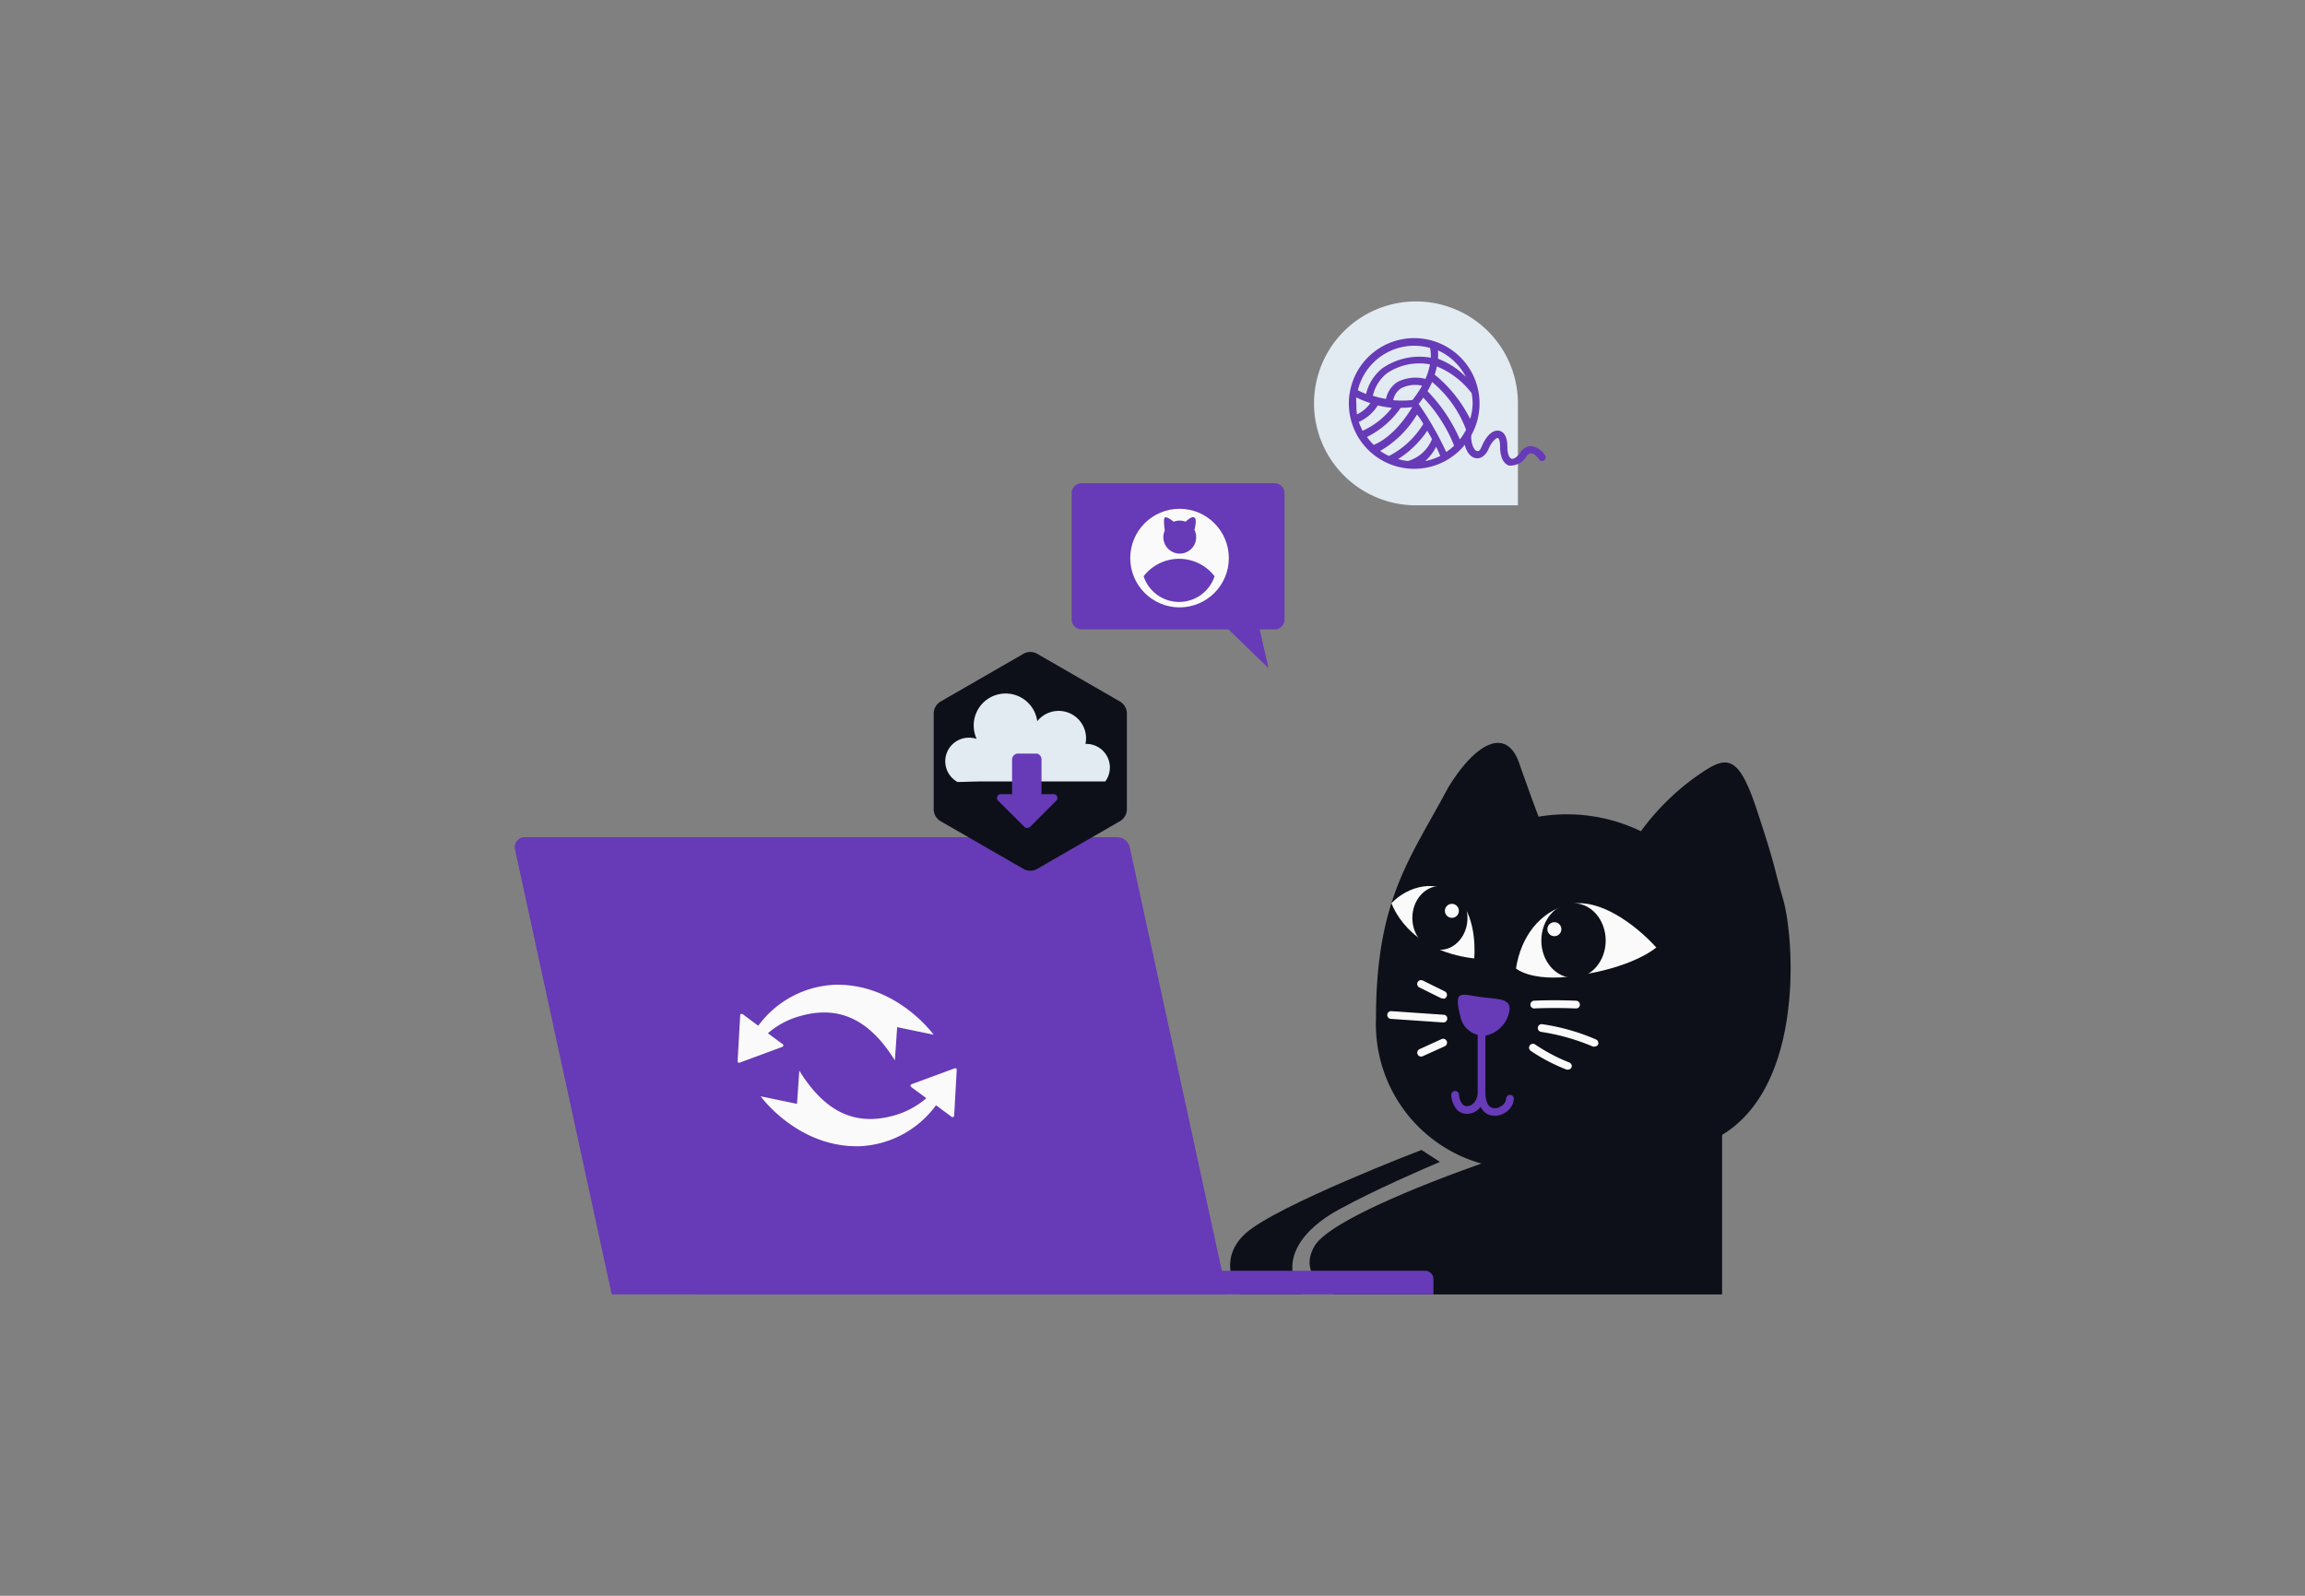 <svg id="Layer_1" data-name="Layer 1" xmlns="http://www.w3.org/2000/svg" viewBox="0 0 260 180"><rect x="0" y="0" width="260" height="180" fill="#808080" stroke="none"/><title>Flat Web Illustrations Pack - Scene 18</title><path d="M162.42,131.06c-2.21.94-7.13,3.06-11.36,5.35s-6.87,5.85-4.24,9.58h-7s-2.8-3.73.68-6.87,19.84-9.41,19.84-9.41Z" fill="#0d1019"/><path d="M163.35,88.84c3.22-5.26,6.61-6.76,8-2.79s2.2,6.07,2.2,6.07a19.19,19.19,0,0,1,11.54,1.64A27.77,27.77,0,0,1,191,87.82c3.56-2.54,4.92-3.22,7.12,3.39s2,6.76,3,10.18c1.27,4.33,2.46,21-6.87,26.62v18H150.63s-4.41-1.87-2.37-5.43,18.85-9.33,18.85-9.33a16.33,16.33,0,0,1-11.9-16.34C155.21,101.39,159.11,96.81,163.35,88.84Z" fill="#0d1019"/><path d="M171,109.24c.56-3.61,2.71-6.44,6-7.23s7.35,2.15,9.83,4.86c0,0-2.23,2-7.91,3C173,111.05,171,109.24,171,109.24Z" fill="#fafafa"/><path d="M166.29,108.11s.45-4.41-1.81-6.78-5.68-1.39-7.53.55C157,101.88,158.6,107.21,166.29,108.11Z" fill="#fafafa"/><path d="M165.84,112.27c2.64.53,4.38.13,4.45,1.48a3.43,3.43,0,0,1-2.7,3.06,2.7,2.7,0,0,1-2.87-2.16C164.14,112.25,164.43,112.06,165.84,112.27Z" fill="#673AB7"/><path d="M173,113.75a.44.44,0,0,1,0-.87c2.37-.12,4.76,0,4.79,0a.44.44,0,0,1,.42.46.43.43,0,0,1-.46.41s-2.38-.11-4.71,0Z" fill="#fafafa"/><path d="M179.85,118.05a.38.38,0,0,1-.17,0,24.07,24.07,0,0,0-5.87-1.66.44.44,0,0,1,.1-.87,23.68,23.68,0,0,1,6.12,1.73.45.45,0,0,1,.23.58A.46.46,0,0,1,179.85,118.05Z" fill="#fafafa"/><path d="M176.86,120.65a.32.32,0,0,1-.14,0,19.93,19.93,0,0,1-4-2.08.44.44,0,1,1,.48-.73,20.24,20.24,0,0,0,3.8,2,.43.43,0,0,1,.27.55A.44.44,0,0,1,176.86,120.65Z" fill="#fafafa"/><path d="M162.78,112.61a.45.45,0,0,1-.19,0l-2.49-1.23a.44.44,0,0,1-.2-.58.44.44,0,0,1,.59-.2l2.49,1.23a.44.44,0,0,1-.2.83Z" fill="#fafafa"/><path d="M162.78,115.33h0l-5.83-.4a.44.44,0,1,1,.06-.87l5.83.4a.42.42,0,0,1,.41.46A.44.44,0,0,1,162.78,115.33Z" fill="#fafafa"/><path d="M160.3,119.18a.44.44,0,0,1-.18-.84l2.48-1.13a.44.44,0,0,1,.37.8l-2.49,1.13A.39.39,0,0,1,160.3,119.18Z" fill="#fafafa"/><path d="M170.33,123.5a.44.44,0,0,0-.44.44,1.12,1.12,0,0,1-.64.87,1.06,1.06,0,0,1-1.09.08c-.41-.24-.62-.87-.61-1.79,0-1.85,0-7.53,0-7.58a.41.41,0,0,0-.44-.44.43.43,0,0,0-.43.44c0,.06,0,5.72,0,7.57,0,.12,0,.23,0,.35s0,0,0,0-.17,1.25-1.15,1.32a.68.68,0,0,1-.53-.17,1.82,1.82,0,0,1-.42-1.11.46.46,0,0,0-.45-.42.44.44,0,0,0-.43.45,2.7,2.7,0,0,0,.71,1.73,1.52,1.52,0,0,0,1.05.39h.12a1.88,1.88,0,0,0,1.43-.78,1.87,1.87,0,0,0,.7.78,1.81,1.81,0,0,0,.88.23,2.21,2.21,0,0,0,1.09-.3,2,2,0,0,0,1.08-1.64A.44.44,0,0,0,170.33,123.5Z" fill="#673AB7"/><ellipse cx="177.49" cy="106.09" rx="3.63" ry="4.21" fill="#0d1019"/><ellipse cx="162.42" cy="103.54" rx="3.11" ry="3.6" fill="#0d1019"/><circle cx="163.77" cy="102.74" r="0.79" fill="#fafafa"/><circle cx="175.33" cy="104.81" r="0.79" fill="#fafafa"/><path d="M171.22,45.51V57H159.73a11.5,11.5,0,1,1,11.49-11.49Z" fill="#e2eaf2"/><path d="M159.53,38.14a7.37,7.37,0,1,0,7.36,7.37A7.37,7.37,0,0,0,159.53,38.14Zm6.3,9.12a15.15,15.15,0,0,0-4-5,7,7,0,0,0,.24-.93A9.4,9.4,0,0,1,166,44.35a7.24,7.24,0,0,1,.11,1.16A6.38,6.38,0,0,1,165.83,47.26Zm-8.68-2.12a2.09,2.09,0,0,1,.87-1.33,3.51,3.51,0,0,1,2.39-.31,11.45,11.45,0,0,1-1.09,1.62A10.55,10.55,0,0,1,157.15,45.14Zm-4.17.37c0-.24,0-.46,0-.69a10.56,10.56,0,0,0,1.6.65,4,4,0,0,1-1.51,1.27A6.26,6.26,0,0,1,153,45.51Zm7.81-2.77a4.46,4.46,0,0,0-3.22.38A3,3,0,0,0,156.34,45a10.36,10.36,0,0,1-1.48-.36,4.47,4.47,0,0,1,1.59-2.54,6.52,6.52,0,0,1,4.85-1A7.48,7.48,0,0,1,160.79,42.74Zm-5.36,3A13.72,13.72,0,0,0,157,46a8.75,8.75,0,0,1-3.3,2.59,7,7,0,0,1-.43-1A4.81,4.81,0,0,0,155.43,45.7Zm5.11,2.09a9.82,9.82,0,0,1-3.86,3.6,5.87,5.87,0,0,1-1-.57,11.53,11.53,0,0,0,4.15-4.1C160.06,47,160.29,47.38,160.54,47.79Zm.47.78c.17.29.34.6.52.92A4.22,4.22,0,0,1,158.82,52a5.84,5.84,0,0,1-1.12-.22A11,11,0,0,0,161,48.57Zm1,1.82c.16.32.31.64.45,1a7,7,0,0,1-1.7.58A5.9,5.9,0,0,0,162,50.39Zm-2-4.86c.14-.17.32-.41.53-.72a16.75,16.75,0,0,1,3.48,5.42,6.23,6.23,0,0,1-.89.72A35.93,35.93,0,0,0,160,45.53Zm1-1.43a10.27,10.27,0,0,0,.53-1.05,12.8,12.8,0,0,1,3.83,5.38,6.61,6.61,0,0,1-.7,1.1A18.29,18.29,0,0,0,161,44.1Zm4.28-1.68a8.83,8.83,0,0,0-3.09-2,5.9,5.9,0,0,0,0-.94A6.56,6.56,0,0,1,165.3,42.42ZM159.53,39a6.6,6.6,0,0,1,1.78.25,4.57,4.57,0,0,1,.08,1.1,7.33,7.33,0,0,0-5.46,1.19,5.25,5.25,0,0,0-1.84,2.9,9.42,9.42,0,0,1-.93-.42A6.56,6.56,0,0,1,159.53,39Zm-5.36,10.3A10.19,10.19,0,0,0,158,46h.05a10.9,10.9,0,0,0,1.25-.08l0,0c-.44.75-2.07,3.32-4.34,4.26A6,6,0,0,1,154.17,49.26Z" fill="#673AB7"/><path d="M170.55,52.51a1,1,0,0,1-.34,0c-.65-.21-1-1-1-2.12,0-.72-.18-1-.27-1s-.61.28-1,1.18c-.52,1.19-1.25,1.16-1.54,1.1-.79-.19-1.34-1.3-1.28-2.58a.42.42,0,0,1,.43-.38.41.41,0,0,1,.39.43c0,1,.34,1.66.65,1.73s.41-.2.6-.63c.51-1.16,1.24-1.79,1.92-1.65.34.07.92.4.92,1.81,0,.88.25,1.27.46,1.34s.6-.12,1-.69a1.46,1.46,0,0,1,1.25-.73,2.24,2.24,0,0,1,1.56,1.07.41.41,0,0,1-.69.44c-.12-.18-.52-.69-.9-.7a.83.83,0,0,0-.56.39A2.09,2.09,0,0,1,170.55,52.51Z" fill="#673AB7"/><path d="M122,54.51h21.77a1.12,1.12,0,0,1,1.12,1.12V69.9A1.13,1.13,0,0,1,143.81,71h-1.72l1,4.37L138.58,71H122a1.13,1.13,0,0,1-1.12-1.13V55.63A1.12,1.12,0,0,1,122,54.51Z" fill="#673AB7"/><circle cx="133.05" cy="62.95" r="5.56" fill="#fafafa"/><path d="M137,65a4.21,4.21,0,0,1-8,0,5.05,5.05,0,0,1,8,0Z" fill="#673AB7"/><path d="M134.73,59.8c.07-.28.29-1.25,0-1.42s-.71.22-1,.47a1.8,1.8,0,0,0-.66-.13,1.91,1.91,0,0,0-.68.13c-.32-.25-.82-.6-1-.47s-.05,1.2,0,1.45a1.85,1.85,0,1,0,3.37,0Z" fill="#673AB7"/><path d="M138.4,146H69L58.09,95.8a1.13,1.13,0,0,1,1.1-1.37H126a1.49,1.49,0,0,1,1.44,1.16Z" fill="#673AB7"/><path d="M78.42,146h83.27v-1.73a.94.94,0,0,0-.94-.93H78.42Z" fill="#673AB7"/><path d="M107.7,120.5l-4.86,1.79a.18.18,0,0,0-.06.32l1.71,1.26a9.49,9.49,0,0,1-3.63,1.95c-4.39,1.24-7.82-.39-10.7-5.06l-.26,3.75-4.1-.85S90,129.49,97,129.29a11.28,11.28,0,0,0,8.58-4.62l1.77,1.31a.18.18,0,0,0,.28-.16l.29-5.17A.17.17,0,0,0,107.7,120.5Z" fill="#fafafa"/><path d="M88.33,117.81l-1.71-1.26a9.2,9.2,0,0,1,3.63-1.94c4.39-1.25,7.82.38,10.69,5l.26-3.75,4.11.85s-4.19-5.83-11.19-5.63a11.32,11.32,0,0,0-8.59,4.62l-1.76-1.31a.18.18,0,0,0-.28.16l-.29,5.17a.17.17,0,0,0,.21.15l4.85-1.79A.18.18,0,0,0,88.33,117.81Z" fill="#fafafa"/><path d="M127.11,91.27V80.49a1.58,1.58,0,0,0-.78-1.36L117,73.75a1.55,1.55,0,0,0-1.56,0l-9.34,5.38a1.58,1.58,0,0,0-.78,1.36V91.27a1.58,1.58,0,0,0,.78,1.36L115.43,98A1.55,1.55,0,0,0,117,98l9.34-5.38A1.58,1.58,0,0,0,127.11,91.27Z" fill="#0d1019"/><path d="M110.59,88.14h14.09a2.66,2.66,0,0,0-2.15-4.23h-.09A3.09,3.09,0,0,0,117,81.35a3.6,3.6,0,1,0-6.83,2,2.55,2.55,0,0,0-.84-.14,2.66,2.66,0,0,0-1.31,5Z" fill="#e2eaf2"/><path d="M118.87,89.58h-1.39v-3.9A.7.7,0,0,0,117,85v0h-2.27v0a.71.71,0,0,0-.57.68v3.9h-1.26a.43.43,0,0,0-.31.74l2.94,2.93a.48.48,0,0,0,.68,0l2.93-2.93A.43.43,0,0,0,118.87,89.58Z" fill="#673AB7"/></svg>